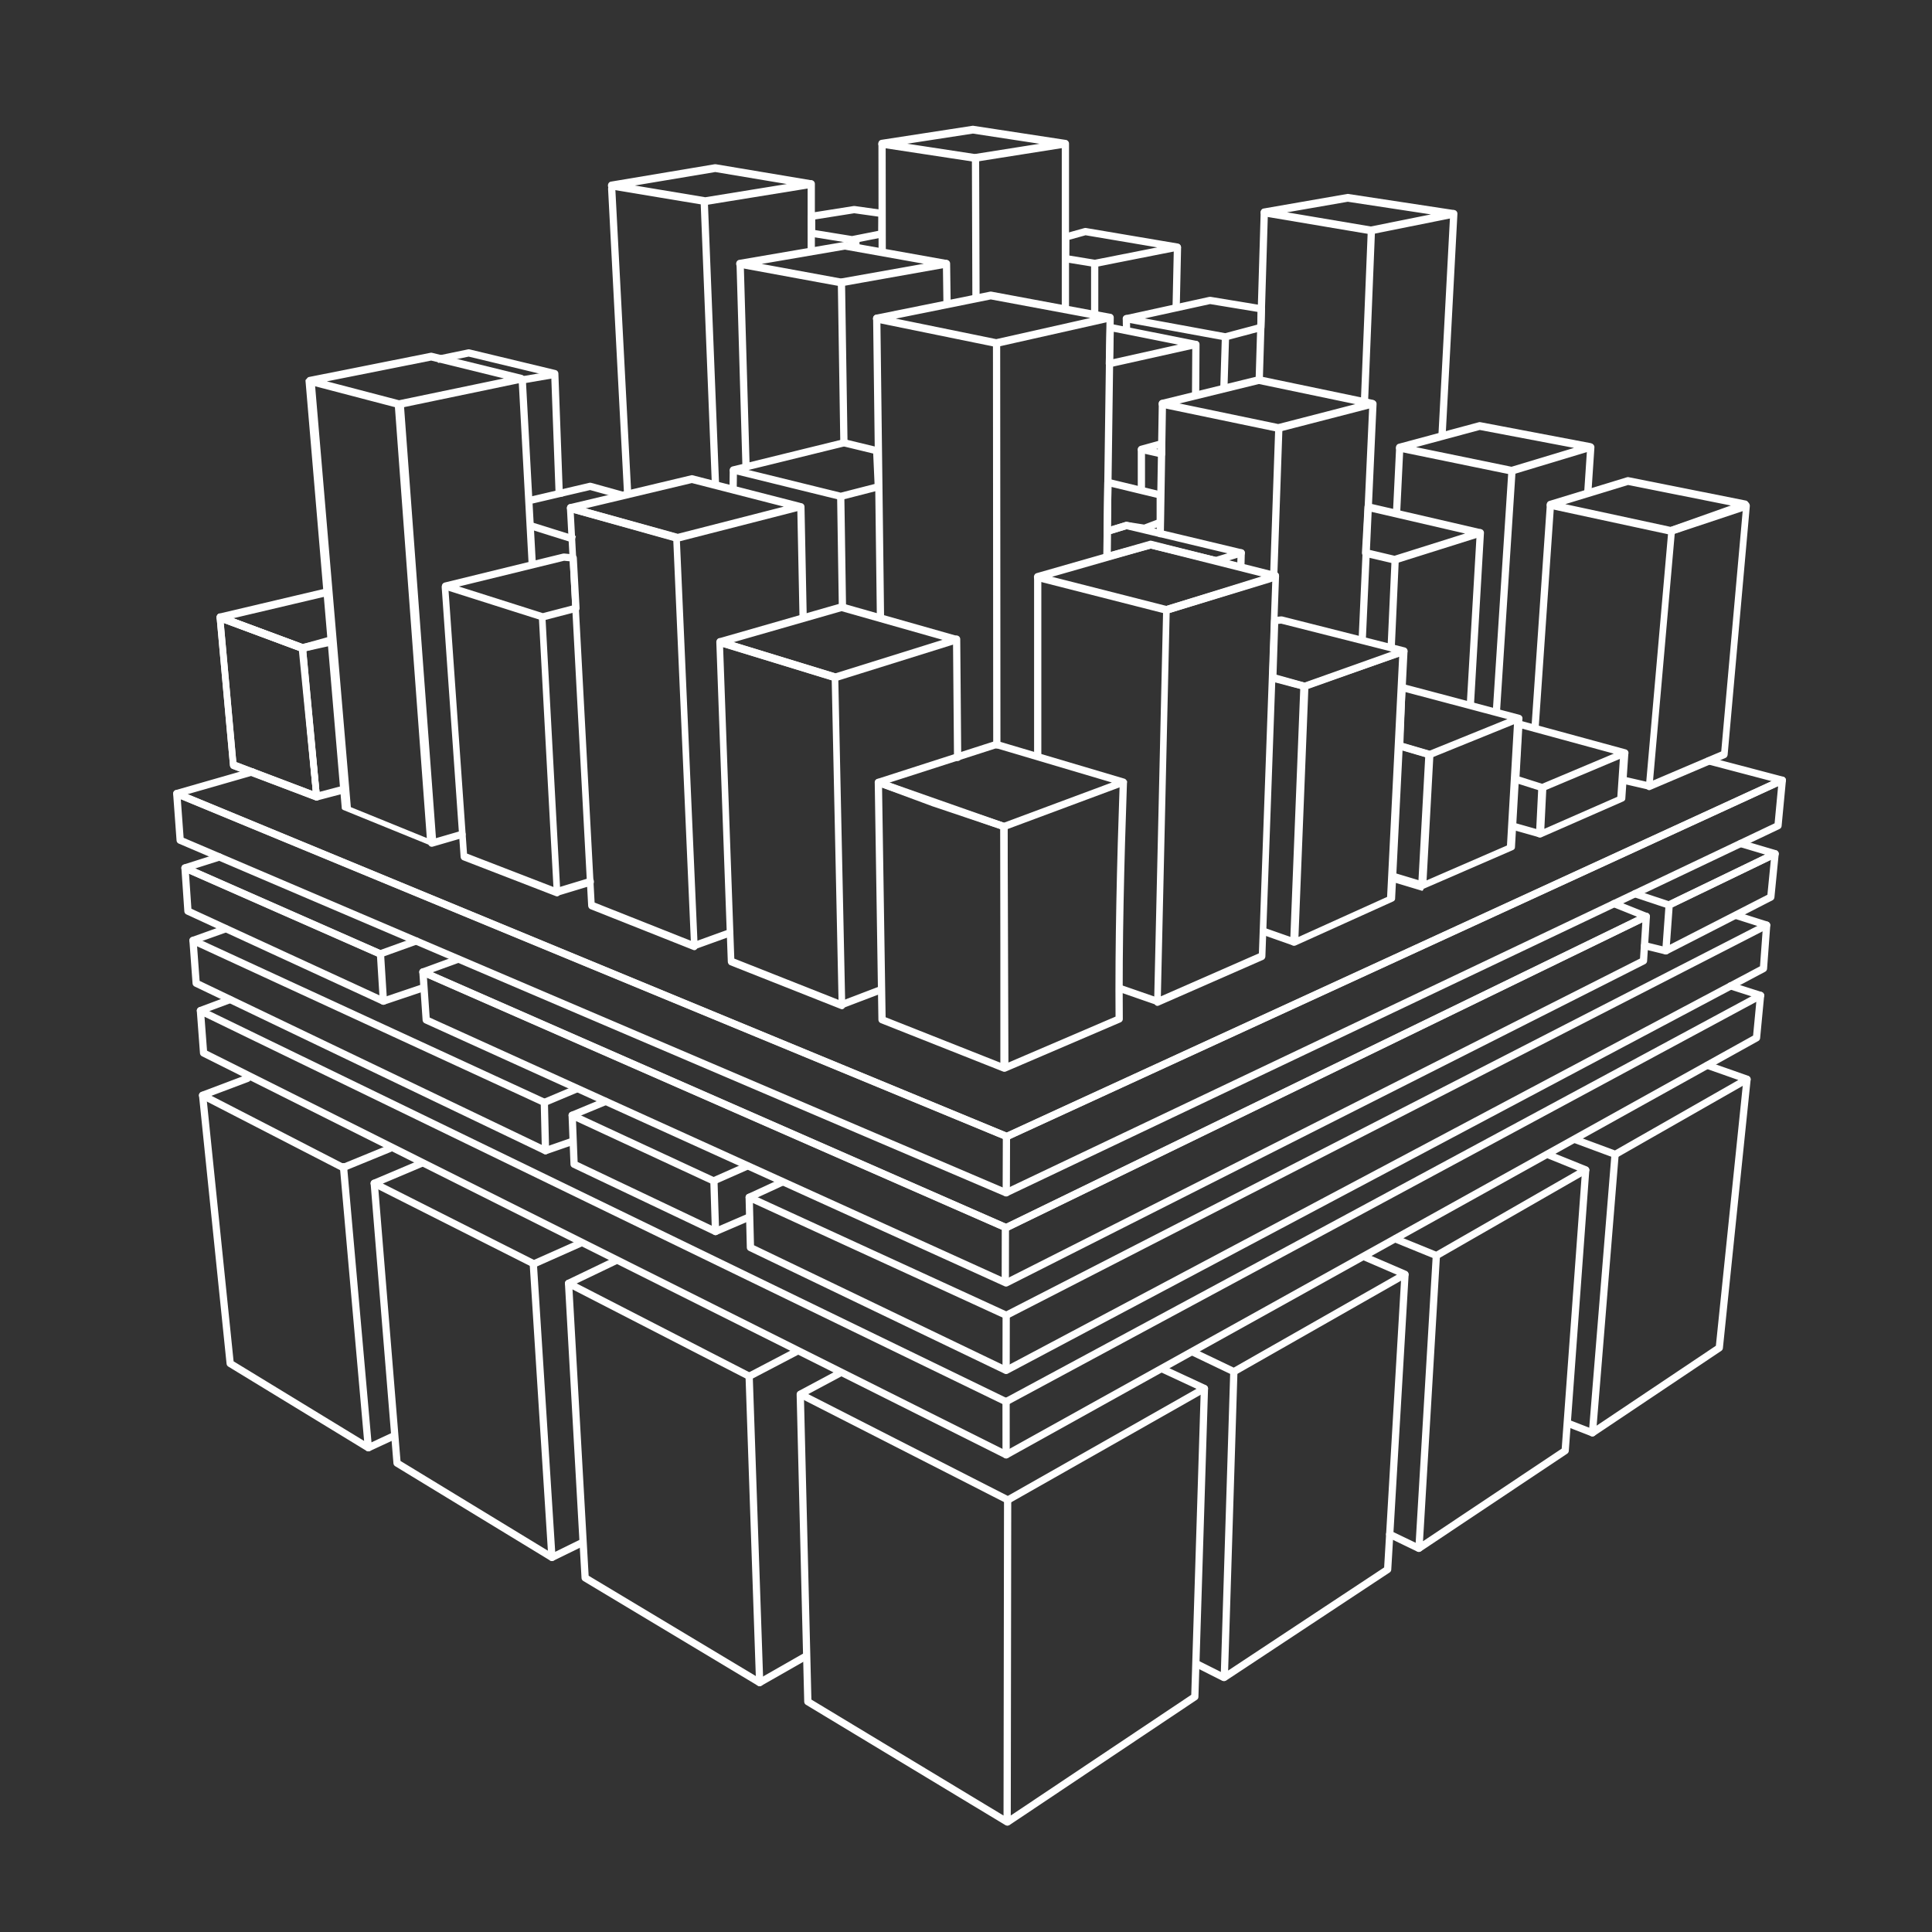 <?xml version="1.0" encoding="UTF-8" standalone="no"?>
<!DOCTYPE svg PUBLIC "-//W3C//DTD SVG 1.1//EN" "http://www.w3.org/Graphics/SVG/1.1/DTD/svg11.dtd">
<svg width="100%" height="100%" viewBox="0 0 800 800" version="1.1" xmlns="http://www.w3.org/2000/svg" xmlns:xlink="http://www.w3.org/1999/xlink" xml:space="preserve" xmlns:serif="http://www.serif.com/" style="fill-rule:evenodd;clip-rule:evenodd;stroke-linecap:round;stroke-linejoin:round;stroke-miterlimit:1.5;">
    <rect x="0" y="0" width="800" height="800" fill="#333333" stroke="none"/>
    <g id="services" transform="matrix(0.666,0,0,0.666,-471.044,-120.311)">
        <path d="M1611.16,313.472L1603.82,451.773" style="fill:none;stroke:white;stroke-width:4.5px;"/>
        <path d="M1577.52,459.478L1575.56,499.691" style="fill:none;stroke:white;stroke-width:4.5px;"/>
        <path d="M1574.69,528.988L1572.22,583.229" style="fill:none;stroke:white;stroke-width:4.5px;"/>
        <path d="M1647.34,473.189L1637.62,623.305" style="fill:none;stroke:white;stroke-width:4.5px;"/>
        <path d="M1671.22,494.812L1661.67,633.185" style="fill:none;stroke:white;stroke-width:4.5px;"/>
        <path d="M1627.66,511.855L1621.47,618.496" style="fill:none;stroke:white;stroke-width:4.5px;"/>
        <g transform="matrix(1,0,0,1,44.977,-32.295)">
            <path d="M1651.36,490.967L1649.47,519.485" style="fill:none;stroke:white;stroke-width:4.5px;"/>
        </g>
        <g transform="matrix(1,0,0,1,-55.16,-16.314)">
            <path d="M1218.38,489.72L1218.24,500.495" style="fill:none;stroke:white;stroke-width:4.5px;"/>
        </g>
        <g transform="matrix(-358.653,0,0,12.357,438246,-5898.39)">
            <path d="M1218.47,504.038L1218.47,504.318" style="fill:none;stroke:white;stroke-width:0.02px;"/>
        </g>
        <path d="M1163.22,472.846L1232.04,455.936L1252.35,460.848L1253.35,483.282L1230,489.27L1163.22,472.846Z" style="fill:none;stroke:white;stroke-width:4.5px;"/>
        <path d="M1211.84,315.161L1238.37,310.959L1255.64,313.381L1255.53,326.022L1237.07,329.689L1211.91,325.619L1211.84,315.161Z" style="fill:none;stroke:white;stroke-width:4.5px;"/>
        <path d="M1369.88,328.025L1382.1,324.617L1439.28,334.291L1388.03,344.419L1369.81,341.427L1369.88,328.025Z" style="fill:none;stroke:white;stroke-width:4.5px;"/>
        <path d="M1396.99,406.784L1450.72,394.802L1397.58,384.228L1396.99,406.784Z" style="fill:none;stroke:white;stroke-width:4.5px;"/>
        <path d="M1407.59,378.8L1459.59,367.418L1491.49,372.682L1491.18,384.228L1469.11,390.093L1407.59,378.8Z" style="fill:none;stroke:white;stroke-width:4.5px;"/>
        <g transform="matrix(1,0,0,1,-56.885,-18.603)">
            <path d="M1464.47,397.359L1464.57,404.559" style="fill:none;stroke:white;stroke-width:4.5px;"/>
        </g>
        <path d="M1429.4,456.573L1416.92,460.011L1429.51,462.84L1429.4,456.573Z" style="fill:none;stroke:white;stroke-width:4.5px;"/>
        <path d="M1416.92,460.438L1416.92,484.916" style="fill:none;stroke:white;stroke-width:4.5px;"/>
        <path d="M1395.68,511.003L1407.59,507.346L1418.85,509.107L1428.64,505.379L1428.64,488.392L1396.1,480.539L1395.68,511.003Z" style="fill:none;stroke:white;stroke-width:4.5px;"/>
        <path d="M1478.97,524.392L1478.75,533.153" style="fill:none;stroke:white;stroke-width:4.5px;"/>
        <path d="M1499.8,566.505L1504.01,566.116L1580.18,585.39L1518.34,607.41L1498.62,602.211L1499.8,566.505Z" style="fill:none;stroke:white;stroke-width:4.5px;"/>
        <g transform="matrix(0.966,0,0,1.143,376.08,-279.752)">
            <path d="M1295.29,692.696L1223.19,678.592L1221.55,703.519L1240.47,707.284L1295.29,692.696Z" style="fill:none;stroke:white;stroke-width:4.25px;stroke-linecap:square;"/>
        </g>
        <path d="M1578.86,608.012L1651.61,627.298L1595.99,649.855L1577.52,644.427L1578.86,608.012Z" style="fill:none;stroke:white;stroke-width:4.5px;"/>
        <path d="M1063.66,527.583L1057.83,527.02L984.264,545.023L1044.7,564.196L1065.37,558.82L1063.66,527.583Z" style="fill:none;stroke:white;stroke-width:4.5px;"/>
        <path d="M1651.61,630.8L1717.51,648.752L1666.19,670.351L1649.68,665.112L1651.61,630.8Z" style="fill:none;stroke:white;stroke-width:4.5px;"/>
        <path d="M1559.91,324.14L1555.66,429.328" style="fill:none;stroke:white;stroke-width:4.5px;"/>
        <path d="M1493.34,312.686L1490.18,416.785" style="fill:none;stroke:white;stroke-width:4.5px;"/>
        <path d="M1469.18,390.496L1468.2,422.162" style="fill:none;stroke:white;stroke-width:4.5px;"/>
        <path d="M1450.82,394.802L1450.63,426.133" style="fill:none;stroke:white;stroke-width:4.5px;"/>
        <path d="M1560.89,431.7L1554.22,578.312" style="fill:none;stroke:white;stroke-width:4.5px;"/>
        <path d="M1502.38,446.616L1499.19,538.656" style="fill:none;stroke:white;stroke-width:4.5px;"/>
        <path d="M1429.99,431.559L1428.64,512.445" style="fill:none;stroke:white;stroke-width:4.5px;"/>
        <path d="M1397.49,378.011L1395.48,526.574" style="fill:none;stroke:white;stroke-width:4.5px;"/>
        <path d="M1439.35,334.598L1438.54,371.429" style="fill:none;stroke:white;stroke-width:4.5px;"/>
        <path d="M1387.89,344.493L1387.88,376.102" style="fill:none;stroke:white;stroke-width:4.5px;"/>
        <path d="M1369.67,269.907L1369.67,372.996" style="fill:none;stroke:white;stroke-width:4.5px;"/>
        <path d="M1313.79,278.701L1314.08,366.095" style="fill:none;stroke:white;stroke-width:4.5px;"/>
        <path d="M1211.66,294.929L1211.66,336.031" style="fill:none;stroke:white;stroke-width:4.5px;"/>
        <path d="M1255.68,270.405L1255.77,336.845" style="fill:none;stroke:white;stroke-width:4.5px;"/>
        <path d="M1295.75,344.493L1296.09,369.488" style="fill:none;stroke:white;stroke-width:4.5px;"/>
        <g transform="matrix(1.155,0,0,1.155,-195.507,-100.094)">
            <path d="M1386.3,664.08L1317.92,643.797L1254.46,664.226L1284.18,675.246L1322.08,687.989L1386.3,664.08Z" style="fill:none;stroke:white;stroke-width:3.9px;stroke-linecap:square;"/>
        </g>
        <g transform="matrix(1.155,0,0,1.155,-186.536,-18.4)">
            <path d="M1314.31,617.74L1314.76,747.25L1326.18,742.354L1376.32,720.859C1375.99,679.721 1377.05,636.723 1378.53,594.566" style="fill:none;stroke:white;stroke-width:3.9px;stroke-linecap:square;"/>
        </g>
        <g transform="matrix(1.155,0,0,1.155,-235.424,1.989)">
            <path d="M1356.63,599.63L1289.01,575.867L1290.99,703.6L1356.63,729.602L1356.63,599.63Z" style="fill:none;stroke:white;stroke-width:3.9px;stroke-linecap:square;"/>
        </g>
        <g transform="matrix(0.966,0,0,1.143,-368.614,-166.484)">
            <path d="M1308.59,656.245L1255.3,639.528L1263.89,719.86L1317.52,737.035L1308.59,656.245Z" style="fill:none;stroke:white;stroke-width:4.25px;stroke-linecap:square;"/>
        </g>
        <g transform="matrix(0.966,0,0,1.143,-368.614,-271.059)">
            <path d="M1323.31,717.478L1302.56,721.615L1255.3,731.036L1308.43,747.754L1325.2,743.802" style="fill:none;stroke:white;stroke-width:4.25px;stroke-linecap:square;"/>
        </g>
        <g transform="matrix(0.966,0,0,1.143,-317.602,-147.379)">
            <path d="M1272.4,636.334L1255.3,639.528L1264.73,720.318L1281.84,716.508" style="fill:none;stroke:white;stroke-width:4.25px;stroke-linecap:square;"/>
        </g>
        <g transform="matrix(0.966,0,0,1.143,-368.614,-166.484)">
            <path d="M1308.59,656.245L1255.3,639.528L1263.89,719.86L1317.52,737.035L1308.59,656.245Z" style="fill:none;stroke:white;stroke-width:4.25px;stroke-linecap:square;"/>
        </g>
        <g transform="matrix(0.978,0,0,0.492,-302.896,313.065)">
            <path d="M1286.69,240.795L1230.01,211.76L1253.08,752.278L1307.37,796.18L1286.69,240.795Z" style="fill:none;stroke:white;stroke-width:5.82px;stroke-linecap:square;"/>
        </g>
        <g transform="matrix(0.966,0,0,1.143,-237.241,-379.059)">
            <path d="M1313.34,695.701L1255.3,683.652L1177,696.838L1234.55,709.562L1313.34,695.701Z" style="fill:none;stroke:white;stroke-width:4.25px;stroke-linecap:square;"/>
        </g>
        <g transform="matrix(0.966,0,0,1.143,-212.012,-227.414)">
            <path d="M1238.06,676.468L1250.22,822.901L1310.16,842.482L1300.59,692.845" style="fill:none;stroke:white;stroke-width:4.25px;"/>
        </g>
        <g transform="matrix(0.966,0,0,1.143,-132.797,-276.281)">
            <path d="M1305.03,692.301L1236.64,676.11L1250.31,892.276L1316.55,914.5L1305.03,692.301Z" style="fill:none;stroke:white;stroke-width:4.25px;stroke-linecap:square;"/>
        </g>
        <g transform="matrix(0.966,0,0,1.143,-41.278,-192.46)">
            <path d="M1312.29,694.792L1238.06,675.674L1245.45,849.42L1316.79,873.278L1312.29,694.792Z" style="fill:none;stroke:white;stroke-width:4.25px;stroke-linecap:square;"/>
        </g>
        <g transform="matrix(0.966,0,0,1.143,-73.804,-299.295)">
            <path d="M1323.07,695.492L1253.88,680.49L1175.59,696.249L1244.76,712.44L1323.07,695.492Z" style="fill:none;stroke:white;stroke-width:4.25px;stroke-linecap:square;"/>
        </g>
        <g transform="matrix(0.966,0,0,1.143,27.924,-216.382)">
            <path d="M1318.62,695.297L1244.9,677.622L1166.75,696.587L1240.79,715.844L1318.62,695.297Z" style="fill:none;stroke:white;stroke-width:4.25px;stroke-linecap:square;"/>
        </g>
        <g transform="matrix(0.966,0,0,1.143,-48.15,-498.376)">
            <path d="M1303.81,694.21L1242.37,685.503L1175.41,694.988L1235.94,703.505L1303.81,694.21Z" style="fill:none;stroke:white;stroke-width:4.25px;stroke-linecap:square;"/>
        </g>
        <g transform="matrix(0.966,0,0,1.143,111.843,-527.986)">
            <path d="M1301.76,698.147L1242.57,690.502L1183.79,698.164L1243.81,705.893L1301.76,698.147Z" style="fill:none;stroke:white;stroke-width:4.25px;stroke-linecap:square;"/>
        </g>
        <g transform="matrix(0.966,0,0,1.143,27.924,-448.392)">
            <path d="M1312.11,693.815L1247.08,683.988L1179.19,693.825L1244.5,703.978L1312.11,693.815Z" style="fill:none;stroke:white;stroke-width:4.25px;stroke-linecap:square;"/>
        </g>
        <g transform="matrix(0.966,0,0,1.143,121.517,-418.782)">
            <path d="M1320.54,697.204L1244.04,685.155L1170.37,697.736L1247.59,711.065L1320.54,697.204Z" style="fill:none;stroke:white;stroke-width:4.25px;stroke-linecap:square;"/>
        </g>
        <g transform="matrix(0.966,0,0,1.143,221.486,-258.891)">
            <path d="M1323.98,697.894L1243.43,680.752L1170.47,698.421L1253.64,716.322L1323.98,697.894Z" style="fill:none;stroke:white;stroke-width:4.25px;stroke-linecap:square;"/>
        </g>
        <g transform="matrix(0.966,0,0,1.143,287.351,-362.129)">
            <path d="M1318.02,694.477L1244.93,681.589L1182.55,694.517L1257.46,707.693L1318.02,694.477Z" style="fill:none;stroke:white;stroke-width:4.25px;stroke-linecap:square;"/>
        </g>
        <g transform="matrix(0.966,0,0,1.143,344.144,-478.002)">
            <path d="M1311.27,692.58L1243.34,683.847L1189.43,691.782L1258.22,701.589L1311.27,692.58Z" style="fill:none;stroke:white;stroke-width:4.25px;stroke-linecap:square;"/>
        </g>
        <g transform="matrix(0.966,0,0,1.143,432.826,-332.519)">
            <path d="M1307.64,692.122L1236.46,680.687L1184.67,692.468L1257.03,705.036L1307.64,692.122Z" style="fill:none;stroke:white;stroke-width:4.25px;stroke-linecap:square;"/>
        </g>
        <g transform="matrix(0.966,0,0,1.143,527.151,-302.909)">
            <path d="M1309.82,697.448L1234.23,684.7L1184.03,697.652L1261.82,711.834L1309.82,697.448Z" style="fill:none;stroke:white;stroke-width:4.25px;stroke-linecap:square;"/>
        </g>
        <g transform="matrix(0.966,0,0,1.143,234.252,-196.541)">
            <path d="M1310.77,643.335L1306.68,644.716L1240.41,661.763L1234.62,875.034L1301.98,850.076L1310.77,643.335Z" style="fill:none;stroke:white;stroke-width:4.25px;stroke-linecap:square;"/>
        </g>
        <path d="M1395.68,511.003L1407.66,507.362L1479,524.392L1463.27,529.218L1422.85,519.399L1395.64,526.769L1395.68,511.003Z" style="fill:none;stroke:white;stroke-width:4.5px;"/>
        <g transform="matrix(0.966,0,0,0.747,317.63,103.634)">
            <path d="M1306.65,645.604L1242.89,674.368L1236.33,887.561L1298.67,851.145L1306.65,645.604Z" style="fill:none;stroke:white;stroke-width:5.21px;stroke-linecap:square;"/>
        </g>
        <g transform="matrix(0.688,0,0,0.804,895.298,-27.025)">
            <path d="M1305,649.453L1237.36,668.738L1217.07,866.334L1284.97,841.587L1305,649.453Z" style="fill:none;stroke:white;stroke-width:6.02px;stroke-linecap:square;"/>
        </g>
        <g transform="matrix(1,0,0,1,-0.768,0.512)">
            <path d="M1032.74,416.359L1038.94,530.519" style="fill:none;stroke:white;stroke-width:4.5px;stroke-linecap:square;"/>
        </g>
        <path d="M1038.32,507.848L1062.54,515.44" style="fill:none;stroke:white;stroke-width:4.5px;stroke-linecap:square;"/>
        <path d="M1038.32,491.434L1074.21,483.014L1094.53,488.652" style="fill:none;stroke:white;stroke-width:4.5px;"/>
        <path d="M981.38,403.656L998.713,400.068L1052.19,412.918L1054.94,487.224" style="fill:none;stroke:white;stroke-width:4.5px;stroke-linecap:square;"/>
        <path d="M1031.97,416.871L1050.43,413.701" style="fill:none;stroke:white;stroke-width:4.5px;stroke-linecap:square;"/>
        <g transform="matrix(1,0,0,1,-1.095,-2.737)">
            <path d="M976.825,707.61L995.625,702.142" style="fill:none;stroke:white;stroke-width:4.5px;"/>
        </g>
        <g transform="matrix(1,0,0,1.231,78.113,-135.64)">
            <path d="M976.159,707.231L996.425,702.25" style="fill:none;stroke:white;stroke-width:4.01px;"/>
        </g>
        <g transform="matrix(1.897,0,0,1.897,-715.914,-570.192)">
            <path d="M977.865,705.71L989.401,701.543" style="fill:none;stroke:white;stroke-width:2.37px;"/>
        </g>
        <g transform="matrix(1.897,0,0,1.897,-622.619,-533.276)">
            <path d="M977.005,705.593L989.502,700.828" style="fill:none;stroke:white;stroke-width:2.37px;"/>
        </g>
        <g transform="matrix(1.897,0,0,1.897,-432.31,-526.728)">
            <path d="M967.997,696.916L979.913,701.048" style="fill:none;stroke:white;stroke-width:2.37px;"/>
        </g>
        <g transform="matrix(3.352,0,0,3.352,-1780.25,-1584.93)">
            <path d="M976.432,699.453L982.099,701.444" style="fill:none;stroke:white;stroke-width:1.34px;"/>
        </g>
        <g transform="matrix(1.897,0,0,-4.889,-271.702,4197.82)">
            <path d="M972.315,710.148L982.167,708.997" style="fill:none;stroke:white;stroke-width:1.21px;"/>
        </g>
        <g transform="matrix(1.897,0,0,1.897,-200.546,-618.984)">
            <path d="M974.261,692.248L983.267,694.794" style="fill:none;stroke:white;stroke-width:2.37px;"/>
        </g>
        <g transform="matrix(1.897,0,0,1.897,-132.14,-646.686)">
            <path d="M974.614,691.825L982.596,693.665" style="fill:none;stroke:white;stroke-width:2.37px;"/>
        </g>
        <g transform="matrix(0.966,0,0,0.747,393.903,145.261)">
            <path d="M1244.39,675.339L1239.77,784.669L1296.85,752.641L1301.63,645.413" style="fill:none;stroke:white;stroke-width:5.21px;"/>
        </g>
        <g transform="matrix(1.897,0,0,1.897,-200.546,-618.984)">
            <path d="M936.969,665.819L947.009,668.76" style="fill:none;stroke:white;stroke-width:2.37px;"/>
        </g>
        <g transform="matrix(0.966,0,0,0.747,467.146,167.157)">
            <path d="M1241.25,673.705L1239.77,712.462L1292.06,682.813L1294.03,644.852" style="fill:none;stroke:white;stroke-width:5.21px;"/>
        </g>
        <g transform="matrix(1.897,0,0,1.897,-278.085,-661.053)">
            <path d="M936.969,665.819L947.047,668.644" style="fill:none;stroke:white;stroke-width:2.37px;"/>
        </g>
        <path d="M1145.19,307.689L1152.11,481.969" style="fill:none;stroke:white;stroke-width:4.5px;"/>
        <path d="M1087.59,298.057L1097.48,487.26" style="fill:none;stroke:white;stroke-width:4.5px;"/>
        <path d="M1167.49,346.177L1171.08,469.484" style="fill:none;stroke:white;stroke-width:4.5px;"/>
        <path d="M1230.42,356.108L1231.97,455.87" style="fill:none;stroke:white;stroke-width:4.5px;"/>
        <path d="M1252.38,378.578L1254.7,564.756" style="fill:none;stroke:white;stroke-width:4.5px;"/>
        <path d="M1205.21,495.713L1206.59,563.739" style="fill:none;stroke:white;stroke-width:4.5px;"/>
        <path d="M1229.99,489.503L1231.05,557.999" style="fill:none;stroke:white;stroke-width:4.5px;"/>
        <path d="M1326.88,394.042L1327.04,643.771" style="fill:none;stroke:white;stroke-width:4.5px;"/>
        <path d="M1352.46,539.93L1352.46,650.55" style="fill:none;stroke:white;stroke-width:4.5px;"/>
        <path d="M1302.04,578.023L1302.66,651.564" style="fill:none;stroke:white;stroke-width:4.5px;"/>
    </g>
    <g id="registers" transform="matrix(0.666,0,0,0.666,-471.044,-120.311)">
        <path d="M833.249,861.698L850.386,1028.38L936.288,1080.77L920.824,906.021" style="fill:none;stroke:white;stroke-width:4.5px;"/>
        <g transform="matrix(1,0,0,1,109.281,62.665)">
            <path d="M830.67,853.699L844.852,1027.64L941.149,1086.27L929.596,904.321" style="fill:none;stroke:white;stroke-width:4.5px;"/>
        </g>
        <g transform="matrix(1,0,0,1,228.866,120.329)">
            <path d="M831.899,858.278L842.208,1041.33L950.712,1106.44L944.171,915.804" style="fill:none;stroke:white;stroke-width:4.5px;"/>
        </g>
        <g transform="matrix(1,0,0,1,369.022,194.932)">
            <path d="M835.799,852.683L840.513,1043.7L964.431,1118.49L964.734,918.988" style="fill:none;stroke:white;stroke-width:4.5px;"/>
        </g>
        <g transform="matrix(1,0,0,1,506.464,249.733)">
            <path d="M827.292,1063.69L943.669,985.87L949.644,794.305" style="fill:none;stroke:white;stroke-width:4.5px;"/>
        </g>
        <g transform="matrix(1,0,0,1,671.467,163.343)">
            <path d="M802.939,870.133L797.002,1060.22L898.561,993.098L909.345,809.924" style="fill:none;stroke:white;stroke-width:4.5px;"/>
        </g>
        <g transform="matrix(1,0,0,1,783.81,88.927)">
            <path d="M816.504,872.363L805.685,1054.34L896.6,993.658L909.345,819.283" style="fill:none;stroke:white;stroke-width:4.5px;"/>
        </g>
        <path d="M1697.36,1071.48L1682.18,1065.58" style="fill:none;stroke:white;stroke-width:4.5px;"/>
        <g transform="matrix(1,0,0,1,896.154,13.222)">
            <path d="M815.278,885.158L801.204,1058.26L880.074,1005.42L897.315,838.585" style="fill:none;stroke:white;stroke-width:4.5px;"/>
        </g>
        <path d="M936.338,1080.75L952.376,1073.3" style="fill:none;stroke:white;stroke-width:4.5px;"/>
        <path d="M1050.48,1148.94L1069.68,1139.53" style="fill:none;stroke:white;stroke-width:4.5px;"/>
        <path d="M1179.58,1226.76L1208.5,1210.26" style="fill:none;stroke:white;stroke-width:4.5px;"/>
        <path d="M1451.15,1215.05L1468.09,1223.57" style="fill:none;stroke:white;stroke-width:4.5px;"/>
        <path d="M1571.29,1134.56L1589.39,1143.29" style="fill:none;stroke:white;stroke-width:4.5px;"/>
        <path d="M949.502,894.738L920.547,906.595L833.22,861.628L861.078,851.119" style="fill:none;stroke:white;stroke-width:4.5px;"/>
        <path d="M969.232,903.954L939.938,916.347L1039.2,966.455L1068.28,953.525" style="fill:none;stroke:white;stroke-width:4.5px;"/>
        <path d="M1202.47,1020.97L1173.12,1036.33L1060.77,978.553L1089.9,964.57" style="fill:none;stroke:white;stroke-width:4.5px;"/>
        <path d="M1429.73,1031.66L1456.11,1043.93L1333.92,1113.25L1204.93,1047.47L1229.89,1034.11" style="fill:none;stroke:white;stroke-width:4.5px;"/>
        <path d="M1448.71,1021.17L1474.42,1033.48L1580.81,972.927L1555.68,962.095" style="fill:none;stroke:white;stroke-width:4.5px;"/>
        <path d="M1574.82,950.883L1600.36,961.29L1693.16,908.017L1669.32,898.38" style="fill:none;stroke:white;stroke-width:4.5px;"/>
        <path d="M1687.06,889.29L1711.56,898.38L1793.47,851.647L1768.89,842.991" style="fill:none;stroke:white;stroke-width:4.5px;"/>
    </g>
    <g id="common" transform="matrix(0.666,0,0,0.666,-471.044,-120.311)">
        <path d="M831.876,809.062L833.848,835.343L1332.87,1085.16L1799.37,825.915L1801.88,799.548L1332.75,1052.16L831.876,809.062Z" style="fill:none;stroke:white;stroke-width:4.5px;"/>
        <path d="M827.28,765.359L829.234,791.956L1046.43,896.075L1045.7,866.056L827.28,765.359Z" style="fill:none;stroke:white;stroke-width:4.5px;"/>
        <path d="M1063.01,874.076L1064.21,904.516L1152.14,946.331L1151.14,914.967L1063.01,874.076Z" style="fill:none;stroke:white;stroke-width:4.5px;"/>
        <path d="M1173.07,925.07L1173.85,956.302L1332.82,1032.69L1803.69,782.826L1805.67,755.867L1332.93,998.422L1173.07,925.07Z" style="fill:none;stroke:white;stroke-width:4.5px;"/>
        <path d="M822.293,720.307L824.124,747.135L945.644,803.1L943.824,773.816L822.293,720.307Z" style="fill:none;stroke:white;stroke-width:4.5px;"/>
        <g transform="matrix(1,0,0,1,-0.008,-0.014)">
            <path d="M1045.59,866.169L1065.68,857.719" style="fill:none;stroke:white;stroke-width:4.5px;"/>
        </g>
        <g transform="matrix(1,0,0,1,-0.008,-0.014)">
            <path d="M847.596,758.106L827.293,765.366" style="fill:none;stroke:white;stroke-width:4.5px;"/>
        </g>
        <path d="M970.223,784.94L972.266,814.785L1332.79,978.312L1729.1,778.028L1730.86,750.373L1728.75,751.399L1332.8,943.959L970.223,784.94Z" style="fill:none;stroke:white;stroke-width:4.5px;"/>
        <path d="M1745.06,743.318L1810.92,711.483L1808.26,738.394L1743,771.824L1745.06,743.318Z" style="fill:none;stroke:white;stroke-width:4.5px;"/>
        <path d="M817.169,674.041L819.29,703.073L1332.77,922.252L1812.73,694.017L1815.41,665.741L1333.26,887.292L817.169,674.041Z" style="fill:none;stroke:white;stroke-width:4.5px;"/>
        <path d="M1333.02,887.197L1332.91,922.252" style="fill:none;stroke:white;stroke-width:4.5px;"/>
        <g transform="matrix(0.99,0,0,0.99,12.748,9.353)">
            <path d="M1332.94,943.626L1332.89,977.98" style="fill:none;stroke:white;stroke-width:4.55px;"/>
        </g>
        <path d="M1332.86,998.315L1332.81,1032.47" style="fill:none;stroke:white;stroke-width:4.5px;"/>
        <path d="M1332.81,1085.16L1332.79,1051.85" style="fill:none;stroke:white;stroke-width:4.5px;"/>
        <path d="M945.645,803.1L970.693,794.665" style="fill:none;stroke:white;stroke-width:4.5px;"/>
        <path d="M1729.78,768.577L1743,771.824" style="fill:none;stroke:white;stroke-width:4.5px;"/>
        <path d="M1046.43,896.075L1063.01,890.321" style="fill:none;stroke:white;stroke-width:4.5px;"/>
        <path d="M1152.14,946.331L1173.07,937.332" style="fill:none;stroke:white;stroke-width:4.5px;"/>
        <g transform="matrix(1,0,0,1,-0.029,0.011)">
            <path d="M831.939,808.945L850.312,802.09" style="fill:none;stroke:white;stroke-width:4.5px;"/>
        </g>
        <g transform="matrix(1,0,0,1,-0.029,0.011)">
            <path d="M1783.32,793.595L1801.93,799.548" style="fill:none;stroke:white;stroke-width:4.5px;"/>
        </g>
        <g transform="matrix(1,0,0,1,-0.187,0.048)">
            <path d="M1172.18,905.523L1151.09,914.842" style="fill:none;stroke:white;stroke-width:4.5px;"/>
        </g>
        <g transform="matrix(1,0,0,1,-0.187,0.048)">
            <path d="M1063.22,874.005L1083.98,865.4" style="fill:none;stroke:white;stroke-width:4.5px;"/>
        </g>
        <g transform="matrix(1,0,0,1,0.166,0.341)">
            <path d="M1193.73,915.129L1172.93,924.721" style="fill:none;stroke:white;stroke-width:4.5px;"/>
        </g>
        <g transform="matrix(1,0,0,1,0.166,0.341)">
            <path d="M1805.46,755.477L1786.62,749.481" style="fill:none;stroke:white;stroke-width:4.5px;"/>
        </g>
        <g transform="matrix(1,0,0,1,-0.007,0.026)">
            <path d="M1789.54,705.077L1810.95,711.431L1744.91,743.302L1723.82,736.284" style="fill:none;stroke:white;stroke-width:4.5px;"/>
        </g>
        <g transform="matrix(1,0,0,1,-0.095,0.085)">
            <path d="M1710.89,742.37L1730.86,750.373L1332.91,943.87L970.288,784.898L992.141,776.926" style="fill:none;stroke:white;stroke-width:4.5px;"/>
        </g>
        <g transform="matrix(1,0,0,1,0.111,-0.312)">
            <path d="M965.931,765.986L943.556,774.022L822.18,720.574L843.555,713.777" style="fill:none;stroke:white;stroke-width:4.5px;"/>
        </g>
        <g transform="matrix(1,0,0,1,0.081,0.034)">
            <path d="M1769.53,653.658L1815.33,665.715L1333.1,887.212L817.169,674.083L817.169,673.97L864.086,660.508" style="fill:none;stroke:white;stroke-width:4.5px;"/>
        </g>
    </g>
</svg>
